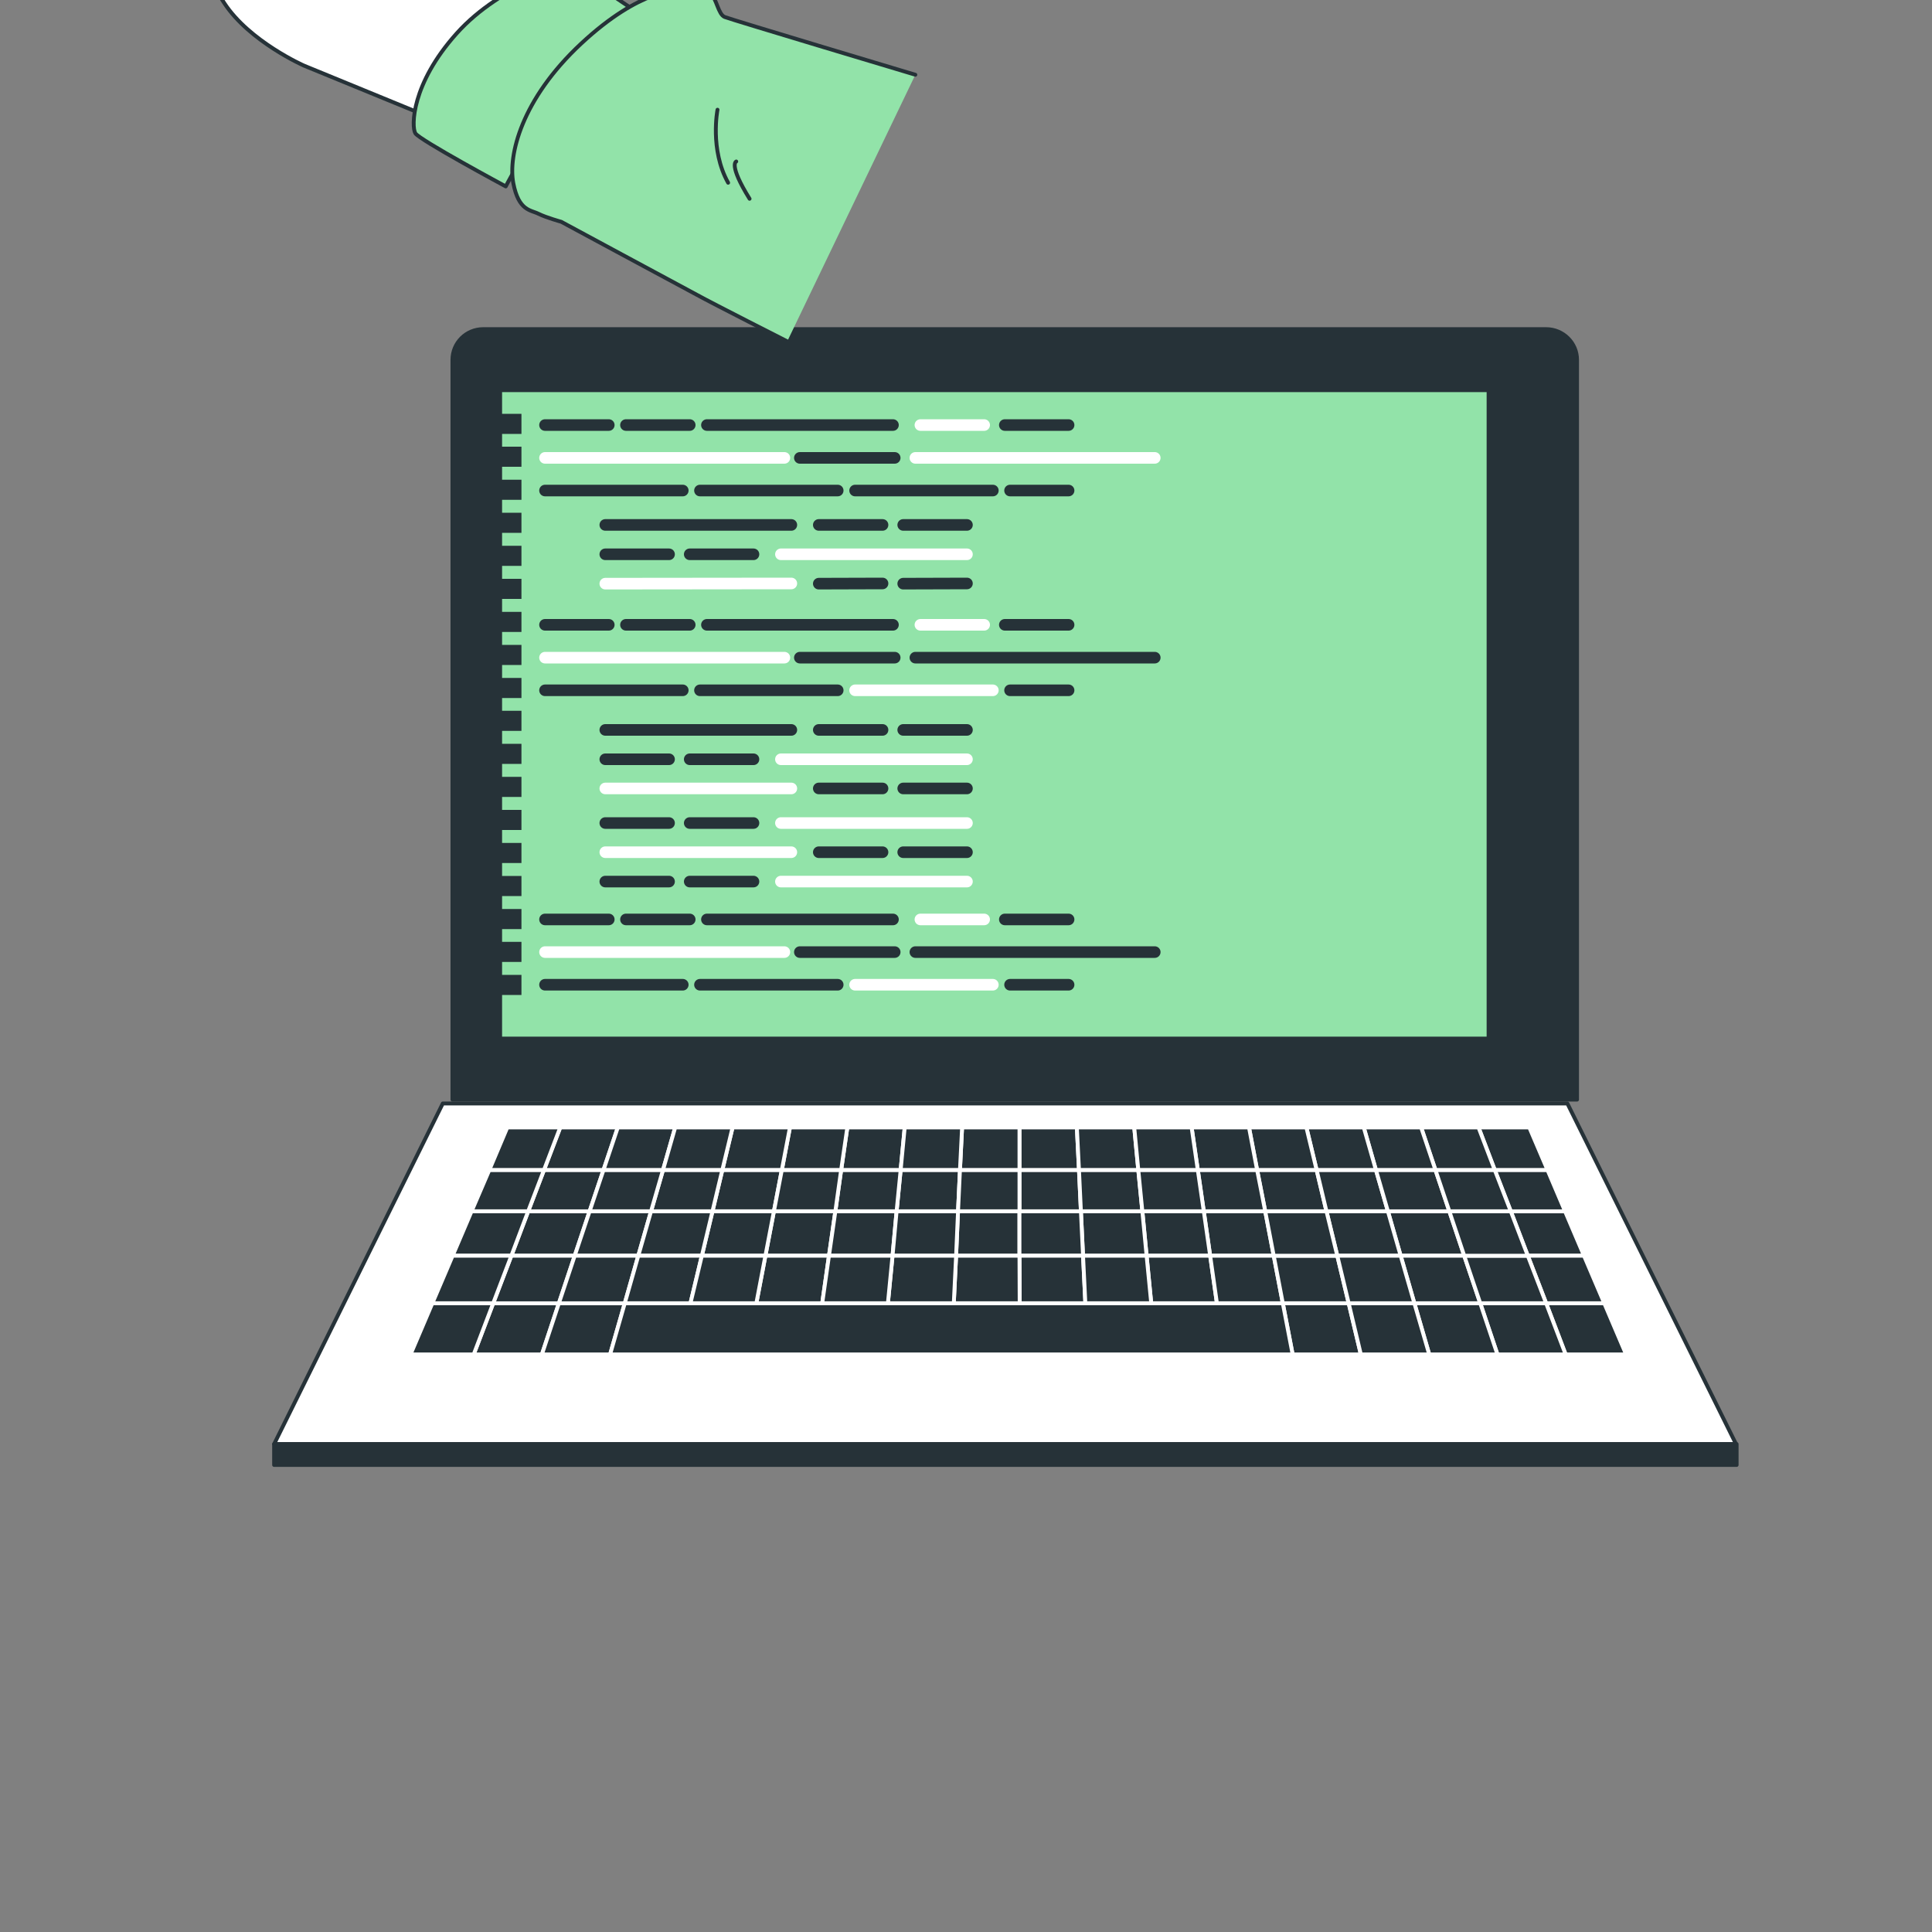 <svg id="efbsPMYm5LE1" xmlns="http://www.w3.org/2000/svg" xmlns:xlink="http://www.w3.org/1999/xlink" viewBox="0 0 1000 1000" shape-rendering="geometricPrecision" text-rendering="geometricPrecision">
<rect x="0" y="0" width="1000" height="1000" fill="#808080" stroke="none"/>
<style><![CDATA[
#efbsPMYm5LE194_to {animation: efbsPMYm5LE194_to__to 1000ms linear infinite normal forwards}@keyframes efbsPMYm5LE194_to__to { 0% {offset-distance: 0%} 3% {offset-distance: 0%;animation-timing-function: cubic-bezier(0.42,0,0.58,1)} 50% {offset-distance: 50.292%;animation-timing-function: cubic-bezier(0.42,0,0.58,1)} 100% {offset-distance: 100%}} #efbsPMYm5LE207_to {animation: efbsPMYm5LE207_to__to 1000ms linear infinite normal forwards}@keyframes efbsPMYm5LE207_to__to { 0% {offset-distance: 0%;animation-timing-function: cubic-bezier(0.42,0,0.58,1)} 41% {offset-distance: 46.565%} 50% {offset-distance: 48.189%;animation-timing-function: cubic-bezier(0.42,0,0.58,1)} 98% {offset-distance: 100%} 100% {offset-distance: 100%}}
]]></style>
<g transform="translate(15.278-7.639)"><g><g><path d="M801,576.8h-582.1v-382.9c0-8.8,7.1-15.9,15.9-15.9h550.2c8.8,0,16,7.1,16,15.9v382.9Z" fill="#263238" stroke="#263238" stroke-width="2" stroke-linecap="round" stroke-linejoin="round"/><path d="M634.7,547.2h-511.6v-335.6h511.6v335.6Z" transform="translate(120.5-2)" fill="#92e3a9" stroke="#263238" stroke-width="2" stroke-linecap="round" stroke-linejoin="round"/><path d="M883.3,755.1h-756.7l87.3-176.3h582.1l87.3,176.3Z" fill="#fff" stroke="#263238" stroke-width="2" stroke-linecap="round" stroke-linejoin="round"/><g><path d="M480.6,634.6l1-21.4h-30.7l-2.1,21.4h31.8Z" fill="#263238" stroke="#fff" stroke-width="2" stroke-linecap="round" stroke-linejoin="round"/><path d="M544.2,634.6l-1-21.4h-30.8v21.4h31.8Z" fill="#263238" stroke="#fff" stroke-width="2" stroke-linecap="round" stroke-linejoin="round"/><path d="M709.7,657.6h32.9l-7.7-23h-31.8l6.6,23Z" fill="#263238" stroke="#fff" stroke-width="2" stroke-linecap="round" stroke-linejoin="round"/><path d="M448.8,634.6l2.1-21.4h-30.8l-3,21.4h31.7Z" fill="#263238" stroke="#fff" stroke-width="2" stroke-linecap="round" stroke-linejoin="round"/><path d="M385.3,634.6l4.1-21.4h-30.8l-5.1,21.4h31.8Z" fill="#263238" stroke="#fff" stroke-width="2" stroke-linecap="round" stroke-linejoin="round"/><path d="M671.3,634.6l-5.1-21.4h-30.8l4.2,21.4h31.7Z" fill="#263238" stroke="#fff" stroke-width="2" stroke-linecap="round" stroke-linejoin="round"/><path d="M703.1,634.6l-6.2-21.4h-30.7l5.1,21.4h31.8Z" fill="#263238" stroke="#fff" stroke-width="2" stroke-linecap="round" stroke-linejoin="round"/><path d="M353.5,634.6l5.1-21.4h-30.7l-6.2,21.4h31.8Z" fill="#263238" stroke="#fff" stroke-width="2" stroke-linecap="round" stroke-linejoin="round"/><path d="M576,634.6l-2.1-21.4h-30.7l1,21.4h31.8Z" fill="#263238" stroke="#fff" stroke-width="2" stroke-linecap="round" stroke-linejoin="round"/><path d="M734.9,634.6l-7.2-21.4h-30.8l6.2,21.4h31.8Z" fill="#263238" stroke="#fff" stroke-width="2" stroke-linecap="round" stroke-linejoin="round"/><path d="M639.6,634.6l-4.2-21.4h-30.7l3.1,21.4h31.8Z" fill="#263238" stroke="#fff" stroke-width="2" stroke-linecap="round" stroke-linejoin="round"/><path d="M607.8,634.6l-3.1-21.4h-30.8l2.1,21.4h31.8Z" fill="#263238" stroke="#fff" stroke-width="2" stroke-linecap="round" stroke-linejoin="round"/><path d="M512.4,634.6v-21.4h-30.8l-1,21.4h31.8Z" fill="#263238" stroke="#fff" stroke-width="2" stroke-linecap="round" stroke-linejoin="round"/><path d="M289.9,634.6h-31.8l-8.7,23h32.8l7.7-23Z" fill="#263238" stroke="#fff" stroke-width="2" stroke-linecap="round" stroke-linejoin="round"/><path d="M297.1,613.2h-30.8l-8.2,21.4h31.8l7.2-21.4Z" fill="#263238" stroke="#fff" stroke-width="2" stroke-linecap="round" stroke-linejoin="round"/><path d="M321.7,634.6l6.2-21.4h-30.8l-7.2,21.4h31.8Z" fill="#263238" stroke="#fff" stroke-width="2" stroke-linecap="round" stroke-linejoin="round"/><path d="M240,682.2l-10.1,26.5h35.3l8.8-26.5h-34Z" fill="#263238" stroke="#fff" stroke-width="2" stroke-linecap="round" stroke-linejoin="round"/><path d="M282.2,657.6h-32.8L240,682.2h34l8.2-24.6Z" fill="#263238" stroke="#fff" stroke-width="2" stroke-linecap="round" stroke-linejoin="round"/><path d="M274,682.2l-8.8,26.5h35.3l7.6-26.5h-34.1Z" fill="#263238" stroke="#fff" stroke-width="2" stroke-linecap="round" stroke-linejoin="round"/><path d="M417.1,634.6l3-21.4h-30.7l-4.1,21.4h31.8Z" fill="#263238" stroke="#fff" stroke-width="2" stroke-linecap="round" stroke-linejoin="round"/><path d="M413.8,657.6l3.3-23h-31.8l-4.4,23h32.9Z" fill="#263238" stroke="#fff" stroke-width="2" stroke-linecap="round" stroke-linejoin="round"/><path d="M380.9,657.6l4.4-23h-31.8l-5.5,23h32.9Z" fill="#263238" stroke="#fff" stroke-width="2" stroke-linecap="round" stroke-linejoin="round"/><path d="M446.7,657.6l2.1-23h-31.7l-3.3,23h32.9Z" fill="#263238" stroke="#fff" stroke-width="2" stroke-linecap="round" stroke-linejoin="round"/><path d="M321.7,634.6h-31.8l-7.7,23h32.9l6.6-23Z" fill="#263238" stroke="#fff" stroke-width="2" stroke-linecap="round" stroke-linejoin="round"/><path d="M716.8,682.2h34.1l-8.3-24.6h-32.9l7.1,24.6Z" fill="#263238" stroke="#fff" stroke-width="2" stroke-linecap="round" stroke-linejoin="round"/><path d="M348,657.6l5.5-23h-31.8l-6.6,23h32.9Z" fill="#263238" stroke="#fff" stroke-width="2" stroke-linecap="round" stroke-linejoin="round"/><path d="M282.2,657.6L274,682.2h34.1l7-24.6h-32.9Z" fill="#263238" stroke="#fff" stroke-width="2" stroke-linecap="round" stroke-linejoin="round"/><path d="M644,657.6l-4.4-23h-31.8l3.3,23h32.9Z" fill="#263238" stroke="#fff" stroke-width="2" stroke-linecap="round" stroke-linejoin="round"/><path d="M611.1,657.6l-3.3-23h-31.8l2.2,23h32.9Z" fill="#263238" stroke="#fff" stroke-width="2" stroke-linecap="round" stroke-linejoin="round"/><path d="M709.7,657.6l-6.6-23h-31.8l5.6,23h32.8Z" fill="#263238" stroke="#fff" stroke-width="2" stroke-linecap="round" stroke-linejoin="round"/><path d="M512.4,657.6v-23h-31.8l-1,23h32.8Z" fill="#263238" stroke="#fff" stroke-width="2" stroke-linecap="round" stroke-linejoin="round"/><path d="M578.2,657.6l-2.2-23h-31.8l1.1,23h32.9Z" fill="#263238" stroke="#fff" stroke-width="2" stroke-linecap="round" stroke-linejoin="round"/><path d="M545.3,657.6l-1.1-23h-31.8v23h32.9Z" fill="#263238" stroke="#fff" stroke-width="2" stroke-linecap="round" stroke-linejoin="round"/><path d="M479.6,657.6l1-23h-31.8l-2.1,23h32.9Z" fill="#263238" stroke="#fff" stroke-width="2" stroke-linecap="round" stroke-linejoin="round"/><path d="M578.2,657.6l2.4,24.6h34l-3.5-24.6h-32.9Z" fill="#263238" stroke="#fff" stroke-width="2" stroke-linecap="round" stroke-linejoin="round"/><path d="M611.1,657.6l3.5,24.6h34.1L644,657.6h-32.9Z" fill="#263238" stroke="#fff" stroke-width="2" stroke-linecap="round" stroke-linejoin="round"/><path d="M315.1,657.6l-7,24.6h34l5.9-24.6h-32.9Z" fill="#263238" stroke="#fff" stroke-width="2" stroke-linecap="round" stroke-linejoin="round"/><path d="M644,657.6l4.7,24.6h34.1l-5.9-24.6h-32.9Z" fill="#263238" stroke="#fff" stroke-width="2" stroke-linecap="round" stroke-linejoin="round"/><path d="M512.4,657.6l.1,24.6h34l-1.2-24.6h-32.9Z" fill="#263238" stroke="#fff" stroke-width="2" stroke-linecap="round" stroke-linejoin="round"/><path d="M676.9,657.6l5.9,24.6h34l-7.1-24.6h-32.8Z" fill="#263238" stroke="#fff" stroke-width="2" stroke-linecap="round" stroke-linejoin="round"/><path d="M545.3,657.6l1.2,24.6h34.1l-2.4-24.6h-32.9Z" fill="#263238" stroke="#fff" stroke-width="2" stroke-linecap="round" stroke-linejoin="round"/><path d="M380.9,657.6l-4.7,24.6h34.1l3.5-24.6h-32.9Z" fill="#263238" stroke="#fff" stroke-width="2" stroke-linecap="round" stroke-linejoin="round"/><path d="M348,657.6l-5.9,24.6h34.1l4.7-24.6h-32.9Z" fill="#263238" stroke="#fff" stroke-width="2" stroke-linecap="round" stroke-linejoin="round"/><path d="M479.6,657.6l-1.2,24.6h34.1l-.1-24.6h-32.8Z" fill="#263238" stroke="#fff" stroke-width="2" stroke-linecap="round" stroke-linejoin="round"/><path d="M446.7,657.6l-2.4,24.6h34.1l1.2-24.6h-32.9Z" fill="#263238" stroke="#fff" stroke-width="2" stroke-linecap="round" stroke-linejoin="round"/><path d="M413.8,657.6l-3.5,24.6h34l2.4-24.6h-32.9Z" fill="#263238" stroke="#fff" stroke-width="2" stroke-linecap="round" stroke-linejoin="round"/><path d="M676.9,657.6l-5.6-23h-31.7l4.4,23h32.9Z" fill="#263238" stroke="#fff" stroke-width="2" stroke-linecap="round" stroke-linejoin="round"/><path d="M297.1,613.2l7.4-22h-29.8l-8.4,22h30.8Z" fill="#263238" stroke="#fff" stroke-width="2" stroke-linecap="round" stroke-linejoin="round"/><path d="M266.3,613.2h-28.3l-9.2,21.4h29.3l8.2-21.4Z" fill="#263238" stroke="#fff" stroke-width="2" stroke-linecap="round" stroke-linejoin="round"/><path d="M274.7,591.2h-27.4l-9.3,22h28.3l8.4-22Z" fill="#263238" stroke="#fff" stroke-width="2" stroke-linecap="round" stroke-linejoin="round"/><path d="M258.1,634.6h-29.3l-9.8,23h30.4l8.7-23Z" fill="#263238" stroke="#fff" stroke-width="2" stroke-linecap="round" stroke-linejoin="round"/><path d="M249.4,657.6h-30.4l-10.5,24.6h31.5l9.4-24.6Z" fill="#263238" stroke="#fff" stroke-width="2" stroke-linecap="round" stroke-linejoin="round"/><path d="M240,682.2h-31.5l-11.3,26.5h32.7L240,682.2Z" fill="#263238" stroke="#fff" stroke-width="2" stroke-linecap="round" stroke-linejoin="round"/><path d="M766.7,634.6l8.8,23h29.1l-9.8-23h-28.1Z" fill="#263238" stroke="#fff" stroke-width="2" stroke-linecap="round" stroke-linejoin="round"/><path d="M785,682.2h30.1l-10.5-24.6h-29.1l9.5,24.6Z" fill="#263238" stroke="#fff" stroke-width="2" stroke-linecap="round" stroke-linejoin="round"/><path d="M795.1,708.7h31.3l-11.3-26.5h-30.1l10.1,26.5Z" fill="#263238" stroke="#fff" stroke-width="2" stroke-linecap="round" stroke-linejoin="round"/><path d="M543.2,613.2l-1.1-22h-29.7v22h30.8Z" fill="#263238" stroke="#fff" stroke-width="2" stroke-linecap="round" stroke-linejoin="round"/><path d="M766.7,634.6h28.1l-9.1-21.4h-27.3l8.3,21.4Z" fill="#263238" stroke="#fff" stroke-width="2" stroke-linecap="round" stroke-linejoin="round"/><path d="M750.9,682.2h34.1l-9.5-24.6h-32.9l8.3,24.6Z" fill="#263238" stroke="#fff" stroke-width="2" stroke-linecap="round" stroke-linejoin="round"/><path d="M327.9,613.2l6.3-22h-29.7l-7.4,22h30.8Z" fill="#263238" stroke="#fff" stroke-width="2" stroke-linecap="round" stroke-linejoin="round"/><path d="M727.7,613.2l7.2,21.4h31.8l-8.3-21.4h-30.7Z" fill="#263238" stroke="#fff" stroke-width="2" stroke-linecap="round" stroke-linejoin="round"/><path d="M785.7,613.2l-9.4-22h-26.3l8.4,22h27.3Z" fill="#263238" stroke="#fff" stroke-width="2" stroke-linecap="round" stroke-linejoin="round"/><path d="M758.4,613.2l-8.4-22h-29.7l7.4,22h30.7Z" fill="#263238" stroke="#fff" stroke-width="2" stroke-linecap="round" stroke-linejoin="round"/><path d="M648.7,682.2l5.1,26.5h35.3l-6.3-26.5h-34.1Z" fill="#263238" stroke="#fff" stroke-width="2" stroke-linecap="round" stroke-linejoin="round"/><path d="M759.8,708.7h35.3L785,682.2h-34.1l8.9,26.5Z" fill="#263238" stroke="#fff" stroke-width="2" stroke-linecap="round" stroke-linejoin="round"/><path d="M727.7,613.2l-7.4-22h-29.7l6.3,22h30.8Z" fill="#263238" stroke="#fff" stroke-width="2" stroke-linecap="round" stroke-linejoin="round"/><path d="M716.8,682.2l7.7,26.5h35.3l-8.9-26.5h-34.1Z" fill="#263238" stroke="#fff" stroke-width="2" stroke-linecap="round" stroke-linejoin="round"/><path d="M682.8,682.2l6.3,26.5h35.4l-7.7-26.5h-34Z" fill="#263238" stroke="#fff" stroke-width="2" stroke-linecap="round" stroke-linejoin="round"/><path d="M742.6,657.6h32.9l-8.8-23h-31.8l7.7,23Z" fill="#263238" stroke="#fff" stroke-width="2" stroke-linecap="round" stroke-linejoin="round"/><path d="M450.9,613.2l2.1-22h-29.7l-3.2,22h30.8Z" fill="#263238" stroke="#fff" stroke-width="2" stroke-linecap="round" stroke-linejoin="round"/><path d="M696.9,613.2l-6.3-22h-29.7l5.3,22h30.7Z" fill="#263238" stroke="#fff" stroke-width="2" stroke-linecap="round" stroke-linejoin="round"/><path d="M420.1,613.2l3.2-22h-29.7l-4.2,22h30.7Z" fill="#263238" stroke="#fff" stroke-width="2" stroke-linecap="round" stroke-linejoin="round"/><path d="M512.4,613.2v-22h-29.7l-1.1,22h30.8Z" fill="#263238" stroke="#fff" stroke-width="2" stroke-linecap="round" stroke-linejoin="round"/><path d="M389.4,613.2l4.2-22h-29.7l-5.3,22h30.8Z" fill="#263238" stroke="#fff" stroke-width="2" stroke-linecap="round" stroke-linejoin="round"/><path d="M358.6,613.2l5.3-22h-29.7l-6.3,22h30.7Z" fill="#263238" stroke="#fff" stroke-width="2" stroke-linecap="round" stroke-linejoin="round"/><path d="M481.6,613.2l1.1-22h-29.7l-2.1,22h30.7Z" fill="#263238" stroke="#fff" stroke-width="2" stroke-linecap="round" stroke-linejoin="round"/><path d="M666.2,613.2l-5.3-22h-29.7l4.2,22h30.8Z" fill="#263238" stroke="#fff" stroke-width="2" stroke-linecap="round" stroke-linejoin="round"/><path d="M635.4,613.2l-4.2-22h-29.7l3.2,22h30.7Z" fill="#263238" stroke="#fff" stroke-width="2" stroke-linecap="round" stroke-linejoin="round"/><path d="M573.9,613.2l-2.1-22h-29.7l1.1,22h30.7Z" fill="#263238" stroke="#fff" stroke-width="2" stroke-linecap="round" stroke-linejoin="round"/><path d="M648.7,682.2h-34.1-34-34.1-34-34.1-34.1-34-34.1-34.1-34l-7.6,26.5h35.3h35.4h35.3h35.3h35.4h35.3h35.3h35.3h35.4h35.3l-5.1-26.5Z" fill="#263238" stroke="#fff" stroke-width="2" stroke-linecap="round" stroke-linejoin="round"/><path d="M604.7,613.2l-3.2-22h-29.7l2.1,22h30.8Z" fill="#263238" stroke="#fff" stroke-width="2" stroke-linecap="round" stroke-linejoin="round"/></g><path d="M883.6,765.9h-757v-10.8h757v10.8Z" fill="#263238" stroke="#263238" stroke-width="2" stroke-linecap="round" stroke-linejoin="round"/></g></g></g><g transform="translate(0-81)"><g transform="translate(0 63)"><g><g><path d="M282.1,238h33" fill="none" stroke="#263238" stroke-width="6" stroke-linecap="round" stroke-linejoin="round"/><path d="M282.1,255h123.9" fill="none" stroke="#fff" stroke-width="6" stroke-linecap="round" stroke-linejoin="round"/><path d="M473.8,255h123.9" fill="none" stroke="#fff" stroke-width="6" stroke-linecap="round" stroke-linejoin="round"/><path d="M414,255h49.1" fill="none" stroke="#263238" stroke-width="6" stroke-linecap="round" stroke-linejoin="round"/><path d="M282.1,271.9h71.3" fill="none" stroke="#263238" stroke-width="6" stroke-linecap="round" stroke-linejoin="round"/><path d="M362.3,271.9h71.3" fill="none" stroke="#263238" stroke-width="6" stroke-linecap="round" stroke-linejoin="round"/><path d="M442.6,271.9h71.3" fill="none" stroke="#263238" stroke-width="6" stroke-linecap="round" stroke-linejoin="round"/><path d="M522.8,271.9h30.3" fill="none" stroke="#263238" stroke-width="6" stroke-linecap="round" stroke-linejoin="round"/><path d="M324,238h33" fill="none" stroke="#263238" stroke-width="6" stroke-linecap="round" stroke-linejoin="round"/><g><path d="M520.1,238h33" fill="none" stroke="#263238" stroke-width="6" stroke-linecap="round" stroke-linejoin="round"/><path d="M476.4,238h33" fill="none" stroke="#fff" stroke-width="6" stroke-linecap="round" stroke-linejoin="round"/><path d="M365.9,238h96.3" fill="none" stroke="#263238" stroke-width="6" stroke-linecap="round" stroke-linejoin="round"/></g></g><g><path d="M282.1,341.4h33" fill="none" stroke="#263238" stroke-width="6" stroke-linecap="round" stroke-linejoin="round"/><path d="M282.1,358.4h123.9" fill="none" stroke="#fff" stroke-width="6" stroke-linecap="round" stroke-linejoin="round"/><path d="M473.8,358.4h123.9" fill="none" stroke="#263238" stroke-width="6" stroke-linecap="round" stroke-linejoin="round"/><path d="M414,358.4h49.1" fill="none" stroke="#263238" stroke-width="6" stroke-linecap="round" stroke-linejoin="round"/><path d="M282.1,375.3h71.3" fill="none" stroke="#263238" stroke-width="6" stroke-linecap="round" stroke-linejoin="round"/><path d="M362.3,375.3h71.3" fill="none" stroke="#263238" stroke-width="6" stroke-linecap="round" stroke-linejoin="round"/><path d="M442.6,375.3h71.3" fill="none" stroke="#fff" stroke-width="6" stroke-linecap="round" stroke-linejoin="round"/><path d="M522.8,375.3h30.3" fill="none" stroke="#263238" stroke-width="6" stroke-linecap="round" stroke-linejoin="round"/><path d="M324,341.4h33" fill="none" stroke="#263238" stroke-width="6" stroke-linecap="round" stroke-linejoin="round"/><g><path d="M520.1,341.4h33" fill="none" stroke="#263238" stroke-width="6" stroke-linecap="round" stroke-linejoin="round"/><path d="M476.4,341.4h33" fill="none" stroke="#fff" stroke-width="6" stroke-linecap="round" stroke-linejoin="round"/><path d="M365.9,341.4h96.3" fill="none" stroke="#263238" stroke-width="6" stroke-linecap="round" stroke-linejoin="round"/></g></g><g><path d="M282.1,493.9h33" fill="none" stroke="#263238" stroke-width="6" stroke-linecap="round" stroke-linejoin="round"/><path d="M282.1,510.8h123.9" fill="none" stroke="#fff" stroke-width="6" stroke-linecap="round" stroke-linejoin="round"/><path d="M473.8,510.8h123.9" fill="none" stroke="#263238" stroke-width="6" stroke-linecap="round" stroke-linejoin="round"/><path d="M414,510.8h49.1" fill="none" stroke="#263238" stroke-width="6" stroke-linecap="round" stroke-linejoin="round"/><path d="M282.1,527.7h71.3" fill="none" stroke="#263238" stroke-width="6" stroke-linecap="round" stroke-linejoin="round"/><path d="M362.3,527.7h71.3" fill="none" stroke="#263238" stroke-width="6" stroke-linecap="round" stroke-linejoin="round"/><path d="M442.6,527.7h71.3" fill="none" stroke="#fff" stroke-width="6" stroke-linecap="round" stroke-linejoin="round"/><path d="M522.8,527.7h30.3" fill="none" stroke="#263238" stroke-width="6" stroke-linecap="round" stroke-linejoin="round"/><path d="M324,493.9h33" fill="none" stroke="#263238" stroke-width="6" stroke-linecap="round" stroke-linejoin="round"/><g><path d="M520.1,493.9h33" fill="none" stroke="#263238" stroke-width="6" stroke-linecap="round" stroke-linejoin="round"/><path d="M476.4,493.9h33" fill="none" stroke="#fff" stroke-width="6" stroke-linecap="round" stroke-linejoin="round"/><path d="M365.9,493.9h96.3" fill="none" stroke="#263238" stroke-width="6" stroke-linecap="round" stroke-linejoin="round"/></g></g><g><g><path d="M467.5,289.7h33" fill="none" stroke="#263238" stroke-width="6" stroke-linecap="round" stroke-linejoin="round"/><path d="M423.8,289.7h33" fill="none" stroke="#263238" stroke-width="6" stroke-linecap="round" stroke-linejoin="round"/><path d="M313.3,289.7h96.3" fill="none" stroke="#263238" stroke-width="6" stroke-linecap="round" stroke-linejoin="round"/></g><g><path d="M467.5,320.1l33-.1" fill="none" stroke="#263238" stroke-width="6" stroke-linecap="round" stroke-linejoin="round"/><path d="M423.8,320.1l33-.1" fill="none" stroke="#263238" stroke-width="6" stroke-linecap="round" stroke-linejoin="round"/><path d="M313.3,320.1l96.3-.1" fill="none" stroke="#fff" stroke-width="6" stroke-linecap="round" stroke-linejoin="round"/></g><g><path d="M346.3,304.9h-33" fill="none" stroke="#263238" stroke-width="6" stroke-linecap="round" stroke-linejoin="round"/><path d="M390,304.9h-33" fill="none" stroke="#263238" stroke-width="6" stroke-linecap="round" stroke-linejoin="round"/><path d="M500.5,304.9h-96.3" fill="none" stroke="#fff" stroke-width="6" stroke-linecap="round" stroke-linejoin="round"/></g></g><g><g><path d="M467.5,395.8h33" fill="none" stroke="#263238" stroke-width="6" stroke-linecap="round" stroke-linejoin="round"/><path d="M423.8,395.8h33" fill="none" stroke="#263238" stroke-width="6" stroke-linecap="round" stroke-linejoin="round"/><path d="M313.3,395.8h96.3" fill="none" stroke="#263238" stroke-width="6" stroke-linecap="round" stroke-linejoin="round"/></g><g><path d="M467.5,426.1h33" fill="none" stroke="#263238" stroke-width="6" stroke-linecap="round" stroke-linejoin="round"/><path d="M423.8,426.1h33" fill="none" stroke="#263238" stroke-width="6" stroke-linecap="round" stroke-linejoin="round"/><path d="M313.3,426.1h96.3" fill="none" stroke="#fff" stroke-width="6" stroke-linecap="round" stroke-linejoin="round"/></g><g><path d="M346.3,411h-33" fill="none" stroke="#263238" stroke-width="6" stroke-linecap="round" stroke-linejoin="round"/><path d="M390,411h-33" fill="none" stroke="#263238" stroke-width="6" stroke-linecap="round" stroke-linejoin="round"/><path d="M500.5,411h-96.3" fill="none" stroke="#fff" stroke-width="6" stroke-linecap="round" stroke-linejoin="round"/></g></g><g><g><path d="M346.3,444h-33" fill="none" stroke="#263238" stroke-width="6" stroke-linecap="round" stroke-linejoin="round"/><path d="M390,444h-33" fill="none" stroke="#263238" stroke-width="6" stroke-linecap="round" stroke-linejoin="round"/><path d="M500.5,444h-96.3" fill="none" stroke="#fff" stroke-width="6" stroke-linecap="round" stroke-linejoin="round"/></g><g><path d="M346.3,474.3h-33" fill="none" stroke="#263238" stroke-width="6" stroke-linecap="round" stroke-linejoin="round"/><path d="M390,474.3h-33" fill="none" stroke="#263238" stroke-width="6" stroke-linecap="round" stroke-linejoin="round"/><path d="M500.5,474.3h-96.3" fill="none" stroke="#fff" stroke-width="6" stroke-linecap="round" stroke-linejoin="round"/></g><g><path d="M467.5,459.1h33" fill="none" stroke="#263238" stroke-width="6" stroke-linecap="round" stroke-linejoin="round"/><path d="M423.8,459.1h33" fill="none" stroke="#263238" stroke-width="6" stroke-linecap="round" stroke-linejoin="round"/><path d="M313.3,459.1h96.3" fill="none" stroke="#fff" stroke-width="6" stroke-linecap="round" stroke-linejoin="round"/></g></g><g><path d="M269.9,242.6h-10.6v-10.4h10.6v10.4Z" fill="#263238"/><path d="M269.9,259.6h-10.6v-10.4h10.6v10.4Z" fill="#263238"/><path d="M269.9,276.7h-10.6v-10.4h10.6v10.4Z" fill="#263238"/><path d="M269.9,293.8h-10.6v-10.4h10.6v10.4Z" fill="#263238"/><path d="M269.9,310.9h-10.6v-10.4h10.6v10.4Z" fill="#263238"/><path d="M269.9,328h-10.6v-10.4h10.6v10.4Z" fill="#263238"/><path d="M269.9,345.1h-10.6v-10.4h10.6v10.4Z" fill="#263238"/><path d="M269.9,362.2h-10.6v-10.4h10.6v10.4Z" fill="#263238"/><path d="M269.9,379.3h-10.6v-10.4h10.6v10.4Z" fill="#263238"/><path d="M269.9,396.3h-10.6v-10.4h10.6v10.4Z" fill="#263238"/><path d="M269.9,413.4h-10.6v-10.4h10.6v10.4Z" fill="#263238"/><path d="M269.9,430.5h-10.6v-10.4h10.6v10.4Z" fill="#263238"/><path d="M269.9,447.6h-10.6v-10.4h10.6v10.4Z" fill="#263238"/><path d="M269.9,464.7h-10.6v-10.4h10.6v10.4Z" fill="#263238"/><path d="M269.9,481.8h-10.6v-10.4h10.6v10.4Z" fill="#263238"/><path d="M269.9,498.9h-10.6v-10.4h10.6v10.4Z" fill="#263238"/><path d="M269.9,515.9h-10.6v-10.4h10.6v10.4Z" fill="#263238"/><path d="M269.9,533h-10.6v-10.4h10.6v10.4Z" fill="#263238"/></g></g></g><g id="efbsPMYm5LE194_to" style="offset-path:path('M262.561,733.261C262.837,733.261,259.979,732.999,275.589,732.999L262.562,733.261');offset-rotate:0deg"><g transform="translate(-214.656,-641.798)"><g transform="translate(62.007 34.9)"><g><path d="M692.6,236.2c-63.1,0-114.4,51.2-114.4,114.3c0,32.5,13.6,61.9,35.4,82.7l-16.3,30.4l39.9-13c16.4,9.1,35.3,14.3,55.4,14.3c63.2,0,114.4-51.2,114.4-114.4c0-63.1-51.2-114.3-114.4-114.3Z" fill="#fff" stroke="#263238" stroke-width="2" stroke-linecap="round" stroke-linejoin="round"/></g></g><g transform="translate(72.757 49.3)"><g><path d="M644.3,375.7l-43.9-31.1v-16.4l43.9-31.4v16.6l-31.5,22.9l31.5,22.9v16.5Z" fill="#92e3a9"/><path d="M657.7,381.2l33.5-124.5h14.3L671.8,381.2h-14.1Z" fill="#92e3a9"/><path d="M718.9,375.7v-16.5l31.6-23-31.6-22.8v-16.6L763,328v16.5l-44.1,31.2Z" fill="#92e3a9"/></g><g><path d="M649.8,368.9l-44-31.1v-16.4l44-31.4v16.6l-31.5,22.9l31.5,22.9v16.5Z" fill="#263238"/><path d="M667.1,388.4l33.5-124.5h14.3L681.3,388.4h-14.2Z" fill="#263238"/><path d="M724.3,368.9v-16.5l31.7-23-31.7-22.8v-16.6l44.1,31.2v16.5l-44.1,31.2Z" fill="#263238"/></g></g></g></g></g><g id="efbsPMYm5LE207_to" style="offset-path:path('M500.879,757.407L533.171,770.192L533.171,771.403C533.171,778.992,533.1,760.519,500.879,758.261');offset-rotate:0deg"><g transform="translate(-420.7,-754.25)"><g transform="translate(-5.621-2.863)"><g><g><path d="M718.6,745.6c0,0-18.6-22.7-26.9-37.1-8.2-14.5-19.9-48.2-28.9-68.2-8.9-19.9-22-26.1-37.8-32.3-15.9-6.2-22.1-4.8-22.1-.7s6.2,11.7,6.2,11.7l-26.8,4.8c0,0-11-6.2-17.9-4.1s-20,15.1-20,15.1-13.7-4.8-22-2.7c-8.2,2.1-30.9,13.1-40.6,17.9-9.6,4.8-19.9,5.5-19.3,9.6.7,4.1,10.4,11,19.3,9.7c9-1.4,24.1-6.9,33.7-6.9c9.7,0,14.5,2,19.3,5.5c4.8,3.4,24.8,31.6,27.5,35.1c2.8,3.4,5.5,17.2,5.5,17.2s-12.1-5.2-19.7-12.1c-7.5-6.9-18.4-23-30.8-24.4-12.3-1.4-25.8,9.6-19,15.1c6.9,5.5,13.8,9,18.6,15.2s12.4,24.8,25.5,44.7c13.1,20,41.3,32.4,41.3,32.4l58.5,24c0,0,15.1-35.7,43.3-45.4C713.7,760.1,722,756,722,756l-3.4-10.4Z" fill="#fff" stroke="#263238" stroke-width="2" stroke-linecap="round" stroke-linejoin="round"/><path d="M546.5,635.6c0,0,6.8-1.7,8.7-2.3c1.9-.7,4.2-2.6,4.2-2.6" transform="translate(-83.85 24.963)" fill="none" stroke="#263238" stroke-width="2" stroke-linecap="round" stroke-linejoin="round"/><path d="M628.4,610.8c0,0,31.7,17.8,40.7,22.6c3.7,2,12.4,6,15.1,15.1c3.1,10.6,9.6,16.4,9.6,16.4" transform="translate(-85 24)" fill="none" stroke="#263238" stroke-width="2" stroke-linecap="round" stroke-linejoin="round"/><path d="M666.3,599.8c0,0,31,24.1,33,24.8c2.1.7,9.7,1.4,13.1,7.6s6.9,13.1,6.9,13.1" transform="translate(-84 24)" fill="none" stroke="#263238" stroke-width="2" stroke-linecap="round" stroke-linejoin="round"/><path d="M693.1,595c0,0,11-2.1,15.2,6.2c4.1,8.3,22,28.2,22,28.2" transform="translate(-84 25)" fill="none" stroke="#263238" stroke-width="2" stroke-linecap="round" stroke-linejoin="round"/><path d="M594.7,683.8c0,0,8.3-4.1,4.1-10.3-4.1-6.2-12.3-6.2-12.3-6.2" transform="translate(-79 18)" fill="none" stroke="#263238" stroke-width="2" stroke-linecap="round" stroke-linejoin="round"/><path d="M723.2,738.7c0,0-37.2,9.6-60.6,35.8-23.4,26.1-23.4,48.2-21.3,51.6c2,3.4,46.8,27.5,46.8,27.5s27.5-53,46.8-66c19.2-13.1,33-16.6,33-16.6s-34.4-22-35.8-24.7c-1.4-2.8-4.1-9.7-8.9-7.6Z" fill="#92e3a9" stroke="#263238" stroke-width="2" stroke-linecap="round" stroke-linejoin="round"/><path d="M833.8,933.8c0,0-37.9-19.2-46.8-24.1-9-4.8-70.2-37.8-70.2-37.8s-7.6-2.1-11.7-4.1c-4.1-2.1-10.3-1.4-13.1-15.9-2.7-14.4,4.1-43.3,35.1-72.2s50.2-27.5,50.2-27.5s13.1-1.4,16.6,1.3c3.4,2.8,4.1,11,7.5,12.4c3.5,1.4,98.7,29.9,98.7,29.9" fill="#92e3a9" stroke="#263238" stroke-width="2" stroke-linecap="round" stroke-linejoin="round"/><path d="M797.7,813.9c0,0-4.1,20.6,5.5,37.8" fill="none" stroke="#263238" stroke-width="2" stroke-linecap="round" stroke-linejoin="round"/><path d="M807.4,840.7c0,0-4.2,1.4,6.9,19.3" fill="none" stroke="#263238" stroke-width="2" stroke-linecap="round" stroke-linejoin="round"/></g></g></g><g><g><path d="M383.3,706.3c0,0-45.4,53.9-59,64.8s-25.9,17.7-25.9,17.7l-49,49.1c0,0,1.4,6.8-12.2,14.9-13.6,8.2-40.9,17.7-47.7,20.5-6.8,2.7-81.7,36.7-81.7,36.7L383.3,706.3Z" fill="#263238" stroke="#263238" stroke-width="2" stroke-linecap="round" stroke-linejoin="round"/><g><path d="M456.7,631.5c-.9,5.7-10.5,10.9-12.8,12.8-2.4,1.9-7.7,4.8-7.7,4.8s7.2,8.6,2.9,14.3-22.9,9.1-32.9,17.2-18.1,16.7-22.9,25.7c-4.8,9.1-22.4,31-44.4,41-21.9,10.1-61,28.2-61,28.2s-28.1-42.9-45.8-52c-17.6-9.1-23.3-11-23.3-11l3.8-5.2c0,0,27.6-40.6,35.3-55.8c7.6-15.3,15.2-39.6,20-47.2c4.8-7.7,30.5-3.8,30.5-3.8s18.6-16.7,24.3-17.7c5.8-.9,28.6,9.1,28.6,9.1s28.2-16.2,34.9-14.8c6.6,1.4,20,29.6,25.2,34.3c5.3,4.8,15.8,12.9,15.8,12.9s17.1,1,21.9-.5c4.8-1.4,8.6,1.9,7.6,7.7ZM405.2,651c0,0-16.7-6.2-20.5-9.1l-9,27.7c0,0,18.6-15.7,29.5-18.6Z" fill="#fff" fill-rule="evenodd" stroke="#263238" stroke-width="2" stroke-linecap="round" stroke-linejoin="round"/><path d="M280.3,631.9c0,0-1.4-8.1-.5-10.9c1-2.9,18.6-20.5,18.6-20.5" fill="none" stroke="#263238" stroke-width="2" stroke-linecap="round" stroke-linejoin="round"/><path d="M295.5,641.5l3.9-12.4l51.9-37.2" fill="none" stroke="#263238" stroke-width="2" stroke-linecap="round" stroke-linejoin="round"/><path d="M321.3,650.5c0,0,1.9-11.9,4.3-13.8s20.5-6.2,20.5-6.2s27.7-23.8,32.4-23.8c4.8,0,39.6,18.6,48.7,17.6" fill="none" stroke="#263238" stroke-width="2" stroke-linecap="round" stroke-linejoin="round"/><path d="M442.4,626.2c0,0-6.2,0-2.8,3.8c3.3,3.9,10.4,2,13.8,1" fill="none" stroke="#263238" stroke-width="2" stroke-linecap="round" stroke-linejoin="round"/><path d="M405.2,651c0,0,17.2-10,31-1.9" fill="none" stroke="#263238" stroke-width="2" stroke-linecap="round" stroke-linejoin="round"/><path d="M431.9,652l-9.5,3.3c0,0,3.8,7.6,4.3,10.5s.5,2.9.5,2.9" fill="none" stroke="#263238" stroke-width="2" stroke-linecap="round" stroke-linejoin="round"/><path d="M375.7,669.6l-8.6,19.1" fill="none" stroke="#263238" stroke-width="2" stroke-linecap="round" stroke-linejoin="round"/><path d="M149.1,743.5c0,0,30.1-19.5,41.1-27.6c10.9-8.1,16.6-6.7,22.4-8.6c5.7-1.9,34.3,6.7,53.4,30.5s17.1,41.5,14.8,46.3c-2.4,4.7-62.5,41-62.5,41s-8.6-34.4-33.9-54.9c-25.2-20.5-35.3-26.7-35.3-26.7Z" fill="#92e3a9" stroke="#263238" stroke-width="2" stroke-linecap="round" stroke-linejoin="round"/><path d="M29,800.6c0,0,55.6-34,64.9-39.6s20-13.2,20-13.2s2.9-14.7,17.1-15.2c14.2-.6,27.8,5,46.4,15.2c18.5,10.1,41.5,47.2,43.9,61.9c2.5,14.7,7.3,19.3,3.4,28.9-3.9,9.7-18.5,10.2-21.4,10.2-3,0-9.8,6.1-9.8,6.1L89,922.9" fill="#92e3a9" stroke="#263238" stroke-width="2" stroke-linecap="round" stroke-linejoin="round"/><path d="M201.7,823c0,0,4.3,3.2-4.4,16.8" fill="none" stroke="#263238" stroke-width="2" stroke-linecap="round" stroke-linejoin="round"/><path d="M195.4,829.4c0,0-.6,14.3-13.7,27.3" fill="none" stroke="#263238" stroke-width="2" stroke-linecap="round" stroke-linejoin="round"/></g></g></g></g></g></svg>
